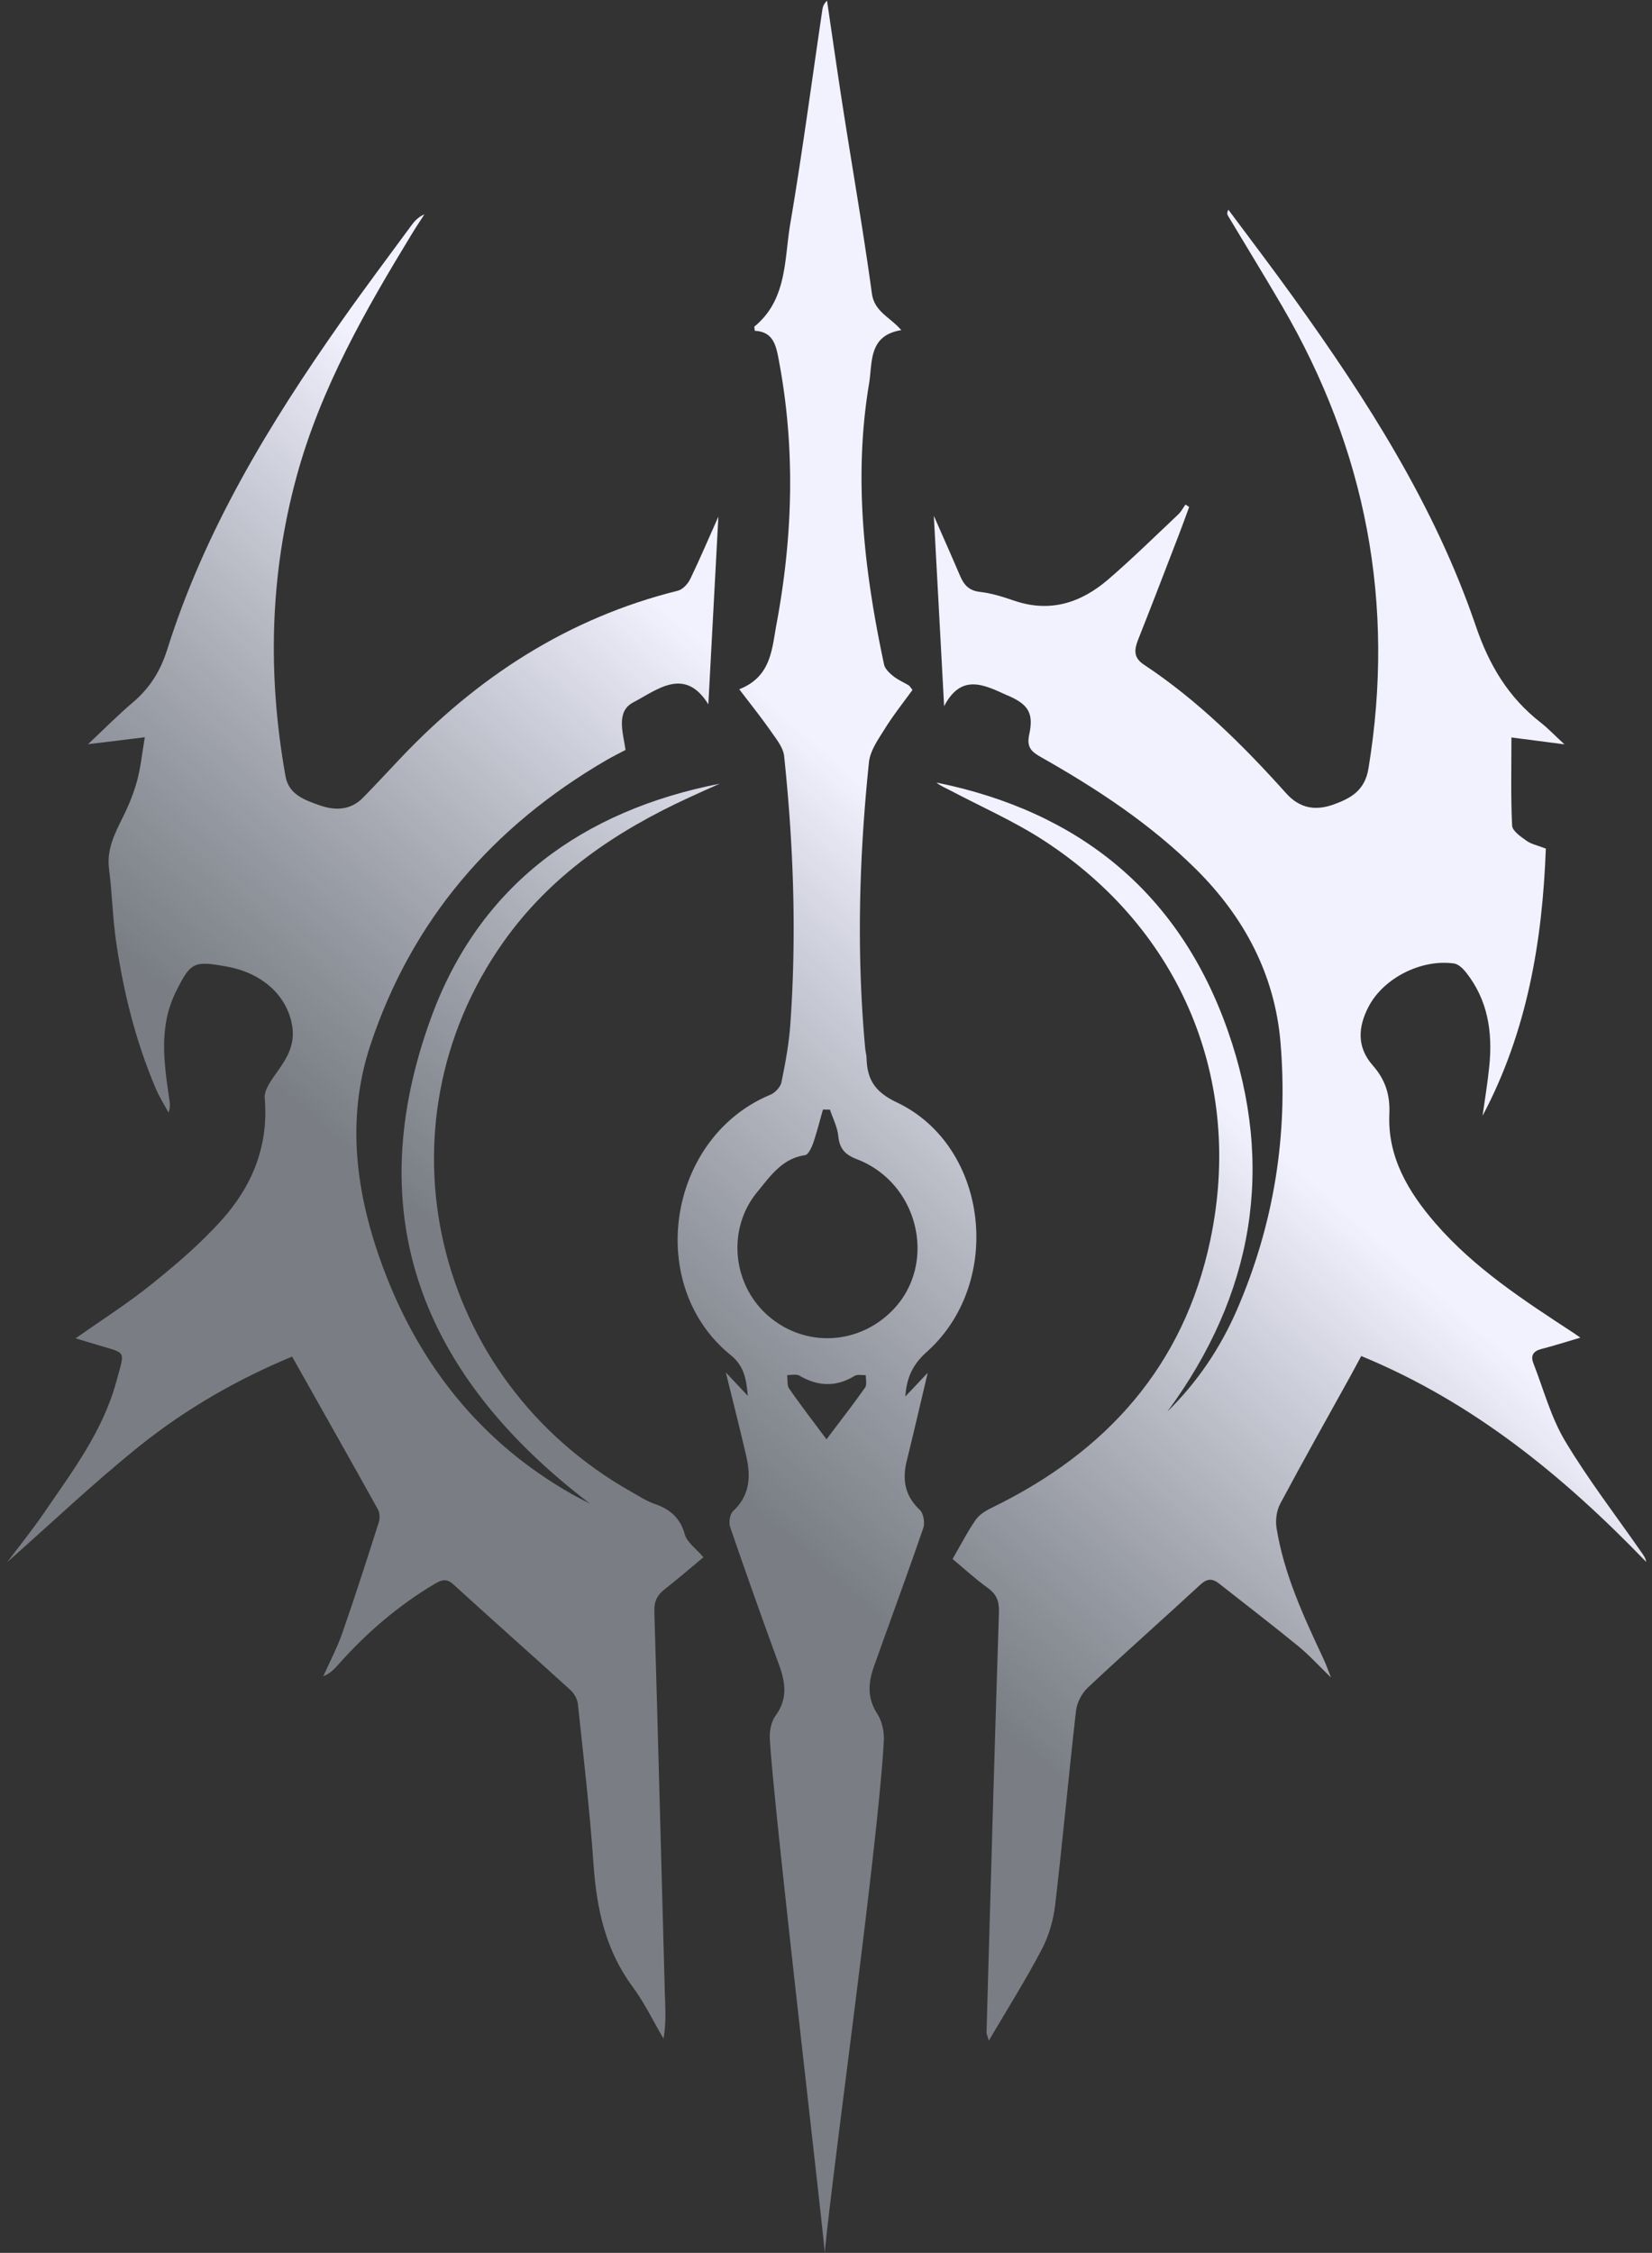 <svg xmlns="http://www.w3.org/2000/svg" width="179" height="244" fill="none" viewBox="0 0 179 244"><rect x="0" y="0" width="179" height="244" fill="#333333" stroke="none"/><path fill="url(#a)" d="M147.481 146.892c-.407.753-.761 1.426-1.129 2.093-2.552 4.612-5.137 9.204-7.623 13.856-.4.746-.547 1.792-.414 2.632.809 5.039 2.946 9.624 5.091 14.196.274.58.481 1.193.808 2.013-1.309-1.26-2.345-2.413-3.534-3.386-2.832-2.312-5.732-4.538-8.605-6.798-.714-.56-1.289-.54-2.017.134-4.042 3.732-8.171 7.378-12.186 11.143-.655.613-1.182 1.633-1.283 2.519-.801 6.999-1.436 14.017-2.258 21.015-.193 1.653-.688 3.365-1.463 4.838-1.723 3.286-3.714 6.438-5.725 9.864-.127-.46-.254-.686-.247-.92.427-15.149.855-30.304 1.342-45.454.041-1.186-.233-1.946-1.209-2.652-1.429-1.033-2.739-2.246-3.814-3.139.888-1.527 1.61-2.96 2.525-4.266.407-.58 1.136-1 1.797-1.319 12.359-6.025 20.73-15.303 23.61-28.979 3.627-17.235-3.16-33.577-18.045-43.248-3.2-2.08-6.734-3.632-10.128-5.419-.514-.273-1.062-.486-1.503-.86 15.486 3.146 26.335 11.957 31.573 26.893 5.171 14.749 2.766 28.586-6.547 41.229 3.26-3.206 5.725-6.872 7.529-11.017 4.015-9.258 5.559-18.942 4.723-28.939-.614-7.358-3.934-13.596-9.145-18.768-4.964-4.925-10.777-8.744-16.843-12.17-1.075-.606-1.523-1.113-1.242-2.426.501-2.293-.094-3.232-2.172-4.165-.1-.047-.207-.08-.307-.127-2.438-1.113-4.89-2.34-6.741 1.22l-1.115-20.621c1.008 2.299 1.944 4.392 2.846 6.511.42.987.975 1.6 2.164 1.733 1.256.14 2.499.54 3.708.953 3.888 1.326 7.242.227 10.188-2.313 2.606-2.246 5.064-4.665 7.576-7.031.314-.3.528-.713.788-1.073.134.087.268.18.395.267-.354.96-.695 1.919-1.063 2.872-1.476 3.826-2.939 7.658-4.456 11.47-.434 1.093-.541 1.966.608 2.726 5.846 3.866 10.776 8.764 15.426 13.943 1.523 1.7 3.26 1.88 5.124 1.213 1.804-.653 3.387-1.46 3.788-3.886 2.94-17.861-.26-34.537-9.373-50.126-1.904-3.259-3.881-6.471-5.819-9.71-.1-.167-.18-.34.014-.7 2.365 3.179 4.77 6.331 7.081 9.55 7.964 11.077 15.306 22.548 19.728 35.53 1.464 4.293 3.548 7.752 7.055 10.484.775.607 1.457 1.333 2.552 2.34-2.318-.3-4.175-.54-5.745-.747 0 3.286-.08 6.418.073 9.544.027.58.936 1.2 1.55 1.64.521.373 1.21.506 2.105.853-.368 10.017-2.018 19.828-6.855 28.939.248-1.787.548-3.566.729-5.359.374-3.699-.147-7.211-2.559-10.217-.321-.4-.802-.853-1.263-.92-3.547-.5-7.636 1.573-9.259 4.679-1.143 2.186-1.296 4.372.447 6.352 1.343 1.526 1.898 3.145 1.804 5.265-.207 4.645 2.031 8.417 4.977 11.823 4.242 4.899 9.614 8.384 14.965 11.883.18.12.361.247.755.52-1.517.447-2.839.88-4.189 1.22-.902.227-1.229.713-.902 1.553 1.103 2.826 1.898 5.845 3.434 8.418 2.499 4.178 5.498 8.064 8.284 12.07.207.299.435.579.508 1.033-8.932-9.258-18.713-17.296-30.898-22.308z"/><path fill="url(#b)" d="M77.841 55.917c-.367 6.878-.721 13.536-1.089 20.368-2.559-4.126-5.532-1.573-8.124-.22-1.897.986-1.135 3.199-.848 5.158-.668.353-1.403.713-2.111 1.127-12.293 7.164-21.045 17.288-25.54 30.851-2.693 8.131-1.524 16.256 1.342 23.993 3.882 10.484 10.536 18.975 20.456 24.607.562.32 1.15.606 1.991 1.046-18.171-13.843-25.113-31.244-17.13-52.832 5.239-14.17 16.355-22.227 31.187-25.133-1.103.493-2.212.987-3.307 1.493-7.95 3.653-15.025 8.431-20.15 15.689-14.11 19.995-7.656 47.44 14.003 59.577.775.433 1.537.94 2.365 1.226 1.69.573 2.813 1.5 3.32 3.333.241.859 1.21 1.519 2.012 2.459-1.33 1.106-2.733 2.319-4.19 3.459-.814.633-1.162 1.306-1.128 2.386.407 13.763.761 27.532 1.135 41.302.047 1.626.167 3.252-.14 4.992-1.109-1.886-2.064-3.886-3.36-5.638-2.926-3.959-3.888-8.432-4.222-13.224-.401-5.811-1.083-11.596-1.697-17.395-.06-.54-.421-1.153-.835-1.526-4.196-3.819-8.445-7.571-12.634-11.397-.748-.686-1.276-.533-2.03-.086-3.962 2.352-7.403 5.305-10.45 8.737-.44.493-.888.98-1.636 1.273.701-1.566 1.516-3.099 2.077-4.719 1.383-3.965 2.666-7.971 3.942-11.97.134-.419.094-1.019-.113-1.399-3.047-5.479-6.133-10.93-9.287-16.529-5.899 2.446-11.444 5.625-16.428 9.604-4.957 3.959-9.56 8.351-14.437 12.657 1.363-1.813 2.713-3.473 3.915-5.232 3.1-4.532 6.454-8.931 7.917-14.363.935-3.479 1.169-2.933-2.238-3.986-.675-.206-1.35-.406-2.185-.653 2.886-2.032 5.705-3.825 8.284-5.905 2.632-2.119 5.231-4.345 7.49-6.845 3.34-3.705 5.164-8.071 4.716-13.256-.08-.92.748-2.006 1.363-2.872 1.062-1.487 1.924-2.933 1.623-4.886-.5-3.279-3.173-5.791-7.108-6.505-3.58-.646-3.908-.493-5.525 2.773-1.83 3.706-1.283 7.571-.721 11.43.073.487.187.967-.06 1.613-.462-.86-.99-1.693-1.37-2.586-2.191-5.132-3.521-10.51-4.316-16.009-.374-2.58-.42-5.198-.755-7.778-.28-2.139.628-3.872 1.523-5.671.622-1.253 1.156-2.573 1.524-3.92.387-1.432.527-2.925.828-4.685-2.024.247-3.862.474-6.153.753 1.81-1.7 3.28-3.192 4.87-4.538 1.83-1.553 2.98-3.393 3.715-5.725 4.082-12.957 11.05-24.42 18.806-35.45 2.492-3.546 5.098-7.005 7.663-10.498.347-.473.748-.9 1.396-1.173-.434.673-.882 1.333-1.296 2.013-5.097 8.351-9.94 16.816-12.546 26.353-2.933 10.737-3.16 21.58-1.21 32.49.361 2.007 2.118 2.593 3.742 3.16 1.663.58 3.313.526 4.65-.833 1.362-1.386 2.685-2.82 4.021-4.232 8.358-8.831 18.185-15.23 30.11-18.195.528-.134 1.083-.747 1.337-1.273 1.049-2.173 1.99-4.399 3.06-6.785z"/><path fill="url(#c)" d="M80.086 74.658c3.474-1.366 3.534-4.292 4.048-7.044 1.77-9.478 2.065-18.948.28-28.46-.313-1.665-.567-3.225-2.631-3.325-.02-.266-.08-.426-.034-.466 3.561-2.926 3.22-7.258 3.882-11.144 1.31-7.704 2.331-15.462 3.48-23.193.047-.32.16-.627.501-.947.582 3.939 1.143 7.878 1.758 11.81 1.035 6.625 2.19 13.237 3.1 19.881.273 2.006 1.944 2.54 3.186 3.986-3.594.586-3.1 3.492-3.494 5.825-1.71 10.244-.508 20.348 1.63 30.391.1.46.568.907.969 1.234.514.413 1.136.686 1.71 1.026.087.053.14.166.401.486-.975 1.347-2.071 2.726-2.993 4.206-.708 1.133-1.59 2.366-1.724 3.626-1.069 10.29-1.356 20.601-.414 30.924.034.387.14.767.154 1.153.073 2.3.895 3.633 3.287 4.772 9.921 4.719 11.624 19.495 3.253 27.006-1.443 1.293-2.19 2.659-2.338 4.839.929-.98 1.677-1.773 2.425-2.559-.761 3.199-1.49 6.364-2.271 9.524-.501 2.039-.214 3.785 1.403 5.311.407.387.581 1.407.387 1.973-1.73 5.032-3.58 10.024-5.358 15.036-.614 1.726-.728 3.386.368 5.079.52.806.768 1.959.715 2.932-.648 11.644-5.646 47.067-6.4 55.445-.181-2.693-5.646-49.18-5.953-55.725-.04-.826.167-1.826.641-2.472 1.323-1.82 1.049-3.593.347-5.512a789 789 0 0 1-5.284-14.889c-.167-.5-.033-1.393.314-1.72 1.837-1.713 1.938-3.772 1.423-5.978-.695-3.006-1.456-5.999-2.205-9.038.702.74 1.423 1.513 2.379 2.526-.174-1.926-.434-3.259-1.878-4.432-9.32-7.571-6.82-23.54 4.31-28.172.514-.213 1.102-.833 1.209-1.353.427-2.059.808-4.139.962-6.232.695-9.717.354-19.42-.668-29.098-.1-.94-.862-1.86-1.443-2.7-1.07-1.526-2.238-2.985-3.414-4.532zm9.84 45.521c-.253 0-.5-.007-.754-.013-.348 1.206-.648 2.432-1.056 3.619-.174.5-.528 1.273-.882 1.326-2.512.36-3.801 2.319-5.184 3.992-3.294 3.993-2.7 9.978 1.136 13.363 3.968 3.499 9.82 3.253 13.542-.573 4.87-5.005 2.852-13.743-3.862-16.335-1.336-.514-1.897-1.16-2.038-2.533-.1-.966-.588-1.899-.901-2.846m-.374 35.71c1.55-2.059 2.913-3.805 4.182-5.612.221-.313.067-.886.08-1.339-.407.02-.908-.107-1.215.08-2.018 1.226-3.975 1.14-5.98-.027-.34-.2-.881-.053-1.329-.066.067.499-.033 1.106.22 1.472 1.23 1.773 2.553 3.486 4.042 5.492"/><defs><linearGradient id="a" x1="108.548" x2="64.383" y1="98.07" y2="148.086" gradientUnits="userSpaceOnUse"><stop stop-color="#F2F2FF"/><stop offset="1" stop-color="#B7BECA" stop-opacity="0.54"/></linearGradient><linearGradient id="b" x1="108.548" x2="64.383" y1="98.07" y2="148.086" gradientUnits="userSpaceOnUse"><stop stop-color="#F2F2FF"/><stop offset="1" stop-color="#B7BECA" stop-opacity="0.54"/></linearGradient><linearGradient id="c" x1="108.548" x2="64.383" y1="98.07" y2="148.086" gradientUnits="userSpaceOnUse"><stop stop-color="#F2F2FF"/><stop offset="1" stop-color="#B7BECA" stop-opacity="0.54"/></linearGradient></defs></svg>